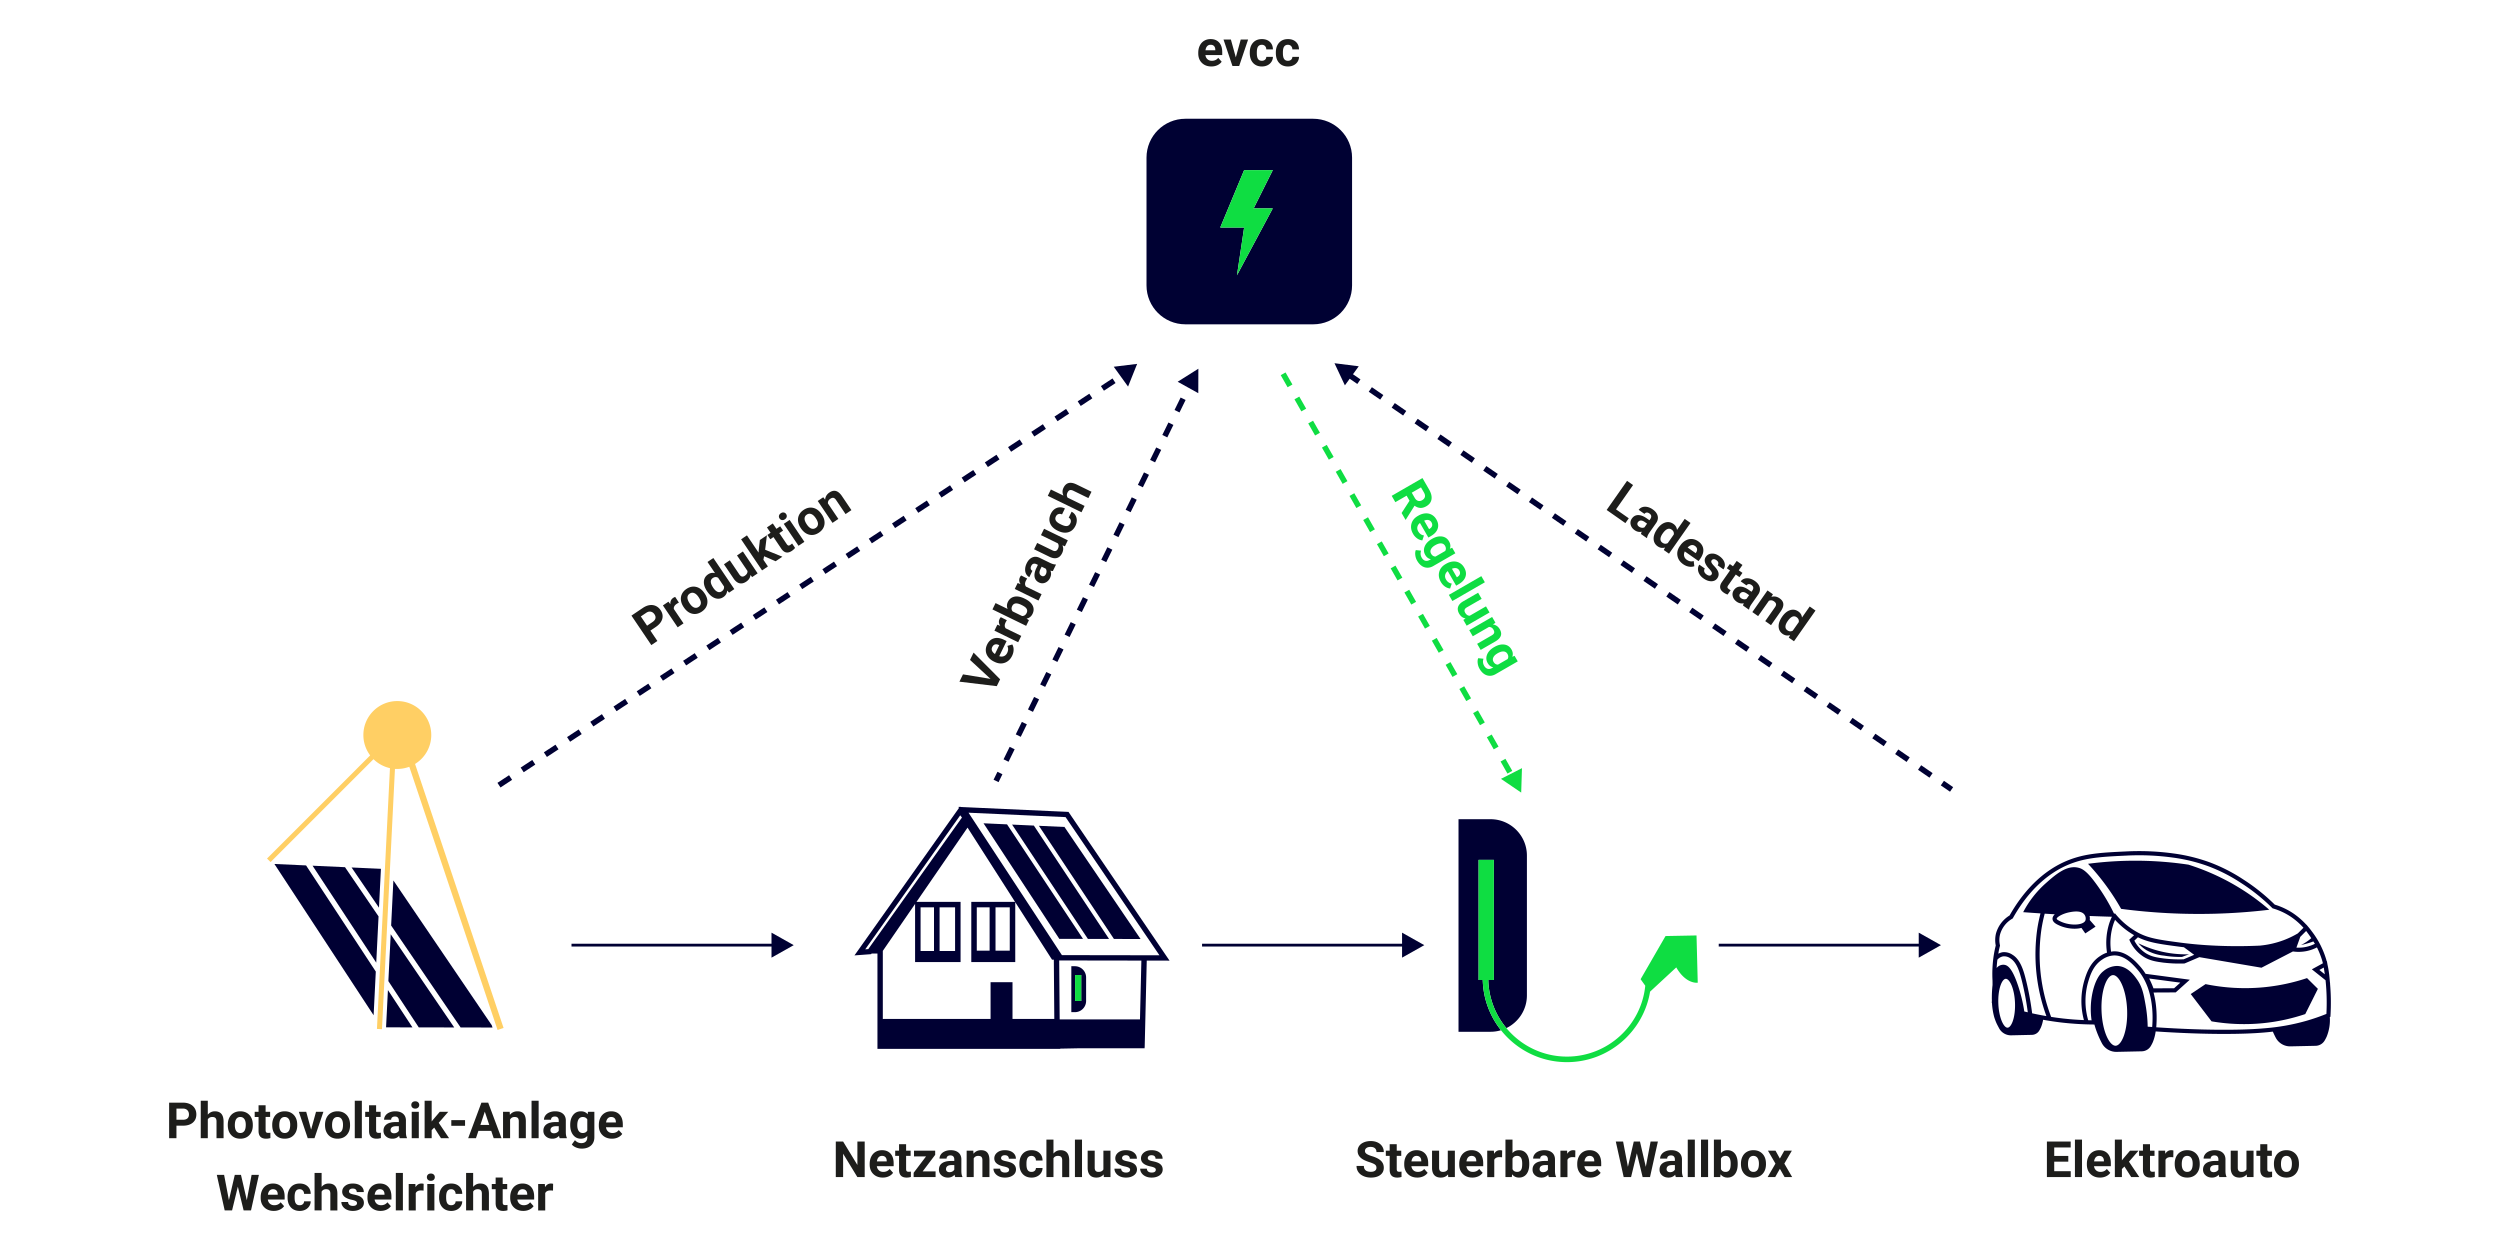 <svg version="1.1" id="Ebene_1" xmlns="http://www.w3.org/2000/svg" x="0" y="0" viewBox="0 0 900 450" xml:space="preserve" style="background-color:white"><style>.st0{fill:none}.st1{fill:#1d1d1b}.st2{fill:#0fdd42}.st3{fill:#003}.st5{fill:#000133}</style><path class="st0" d="M0 0h900v450H0z"/><path class="st0" d="M437.51 17.892c-.012-.565-.164-1.002-.457-1.311-.293-.31-.709-.464-1.248-.464-.504 0-.913.171-1.226.512-.313.342-.514.83-.602 1.466h3.533v-.203z"/><path class="st1" d="M68.413 397.485c-.729-.352-1.575-.527-2.536-.527h-4.992v12.797h2.637v-4.509h2.312c1.518 0 2.706-.361 3.564-1.085s1.288-1.713 1.288-2.967c0-.826-.196-1.562-.589-2.211-.393-.646-.955-1.146-1.684-1.498zm-.94 5.133c-.366.328-.898.492-1.595.492h-2.355v-4.017h2.417c.65.012 1.16.211 1.529.598s.554.894.554 1.521c-.001.609-.184 1.078-.55 1.406zM80.485 409.755v-6.091c-.029-2.396-1.075-3.595-3.138-3.595-1.02 0-1.866.404-2.54 1.213v-5.027h-2.54v13.5h2.54v-6.774c.334-.575.873-.863 1.617-.863.545 0 .935.131 1.169.392.234.262.352.666.352 1.212v6.034h2.54zM86.514 409.931c1.371 0 2.464-.44 3.278-1.322s1.222-2.053 1.222-3.512l-.018-.65c-.094-1.348-.546-2.414-1.358-3.199s-1.859-1.178-3.142-1.178c-.902 0-1.695.202-2.377.606s-1.206.976-1.569 1.714-.545 1.579-.545 2.522v.114c0 1.512.409 2.707 1.226 3.586s1.912 1.319 3.283 1.319zm-1.459-7.087c.34-.484.82-.727 1.441-.727.627 0 1.113.243 1.459.73s.519 1.174.519 2.06c0 1.039-.173 1.795-.519 2.267-.346.473-.826.709-1.441.709-.633 0-1.119-.239-1.459-.718-.34-.478-.51-1.169-.51-2.072 0-1.016.17-1.766.51-2.249zM97.342 409.702v-1.925a4.052 4.052 0 01-.747.062c-.381 0-.639-.076-.773-.229s-.202-.404-.202-.756v-4.746h1.626v-1.863H95.62v-2.338h-2.54v2.338h-1.389v1.863h1.389v5.124c.035 1.799.943 2.698 2.725 2.698a5.206 5.206 0 001.537-.228zM107.01 405.097l-.018-.65c-.094-1.348-.546-2.414-1.358-3.199s-1.859-1.178-3.142-1.178c-.902 0-1.695.202-2.377.606s-1.206.976-1.569 1.714-.545 1.579-.545 2.522v.114c0 1.512.409 2.707 1.226 3.586s1.912 1.318 3.283 1.318 2.464-.44 3.278-1.322 1.222-2.052 1.222-3.511zm-3.058 2.077c-.346.473-.826.709-1.441.709-.633 0-1.119-.239-1.459-.718-.34-.478-.51-1.169-.51-2.072 0-1.016.17-1.766.51-2.249.34-.484.82-.727 1.441-.727.627 0 1.113.243 1.459.73s.519 1.174.519 2.06c-.001 1.039-.174 1.795-.519 2.267zM113.769 400.245l-1.767 6.407-1.766-6.407h-2.655l3.208 9.51h2.426l3.208-9.51zM126.021 405.097l-.018-.65c-.094-1.348-.546-2.414-1.358-3.199s-1.859-1.178-3.142-1.178c-.902 0-1.695.202-2.377.606s-1.206.976-1.569 1.714-.545 1.579-.545 2.522v.114c0 1.512.409 2.707 1.226 3.586s1.912 1.318 3.283 1.318 2.464-.44 3.278-1.322 1.222-2.052 1.222-3.511zm-3.059 2.077c-.346.473-.826.709-1.441.709-.633 0-1.119-.239-1.459-.718-.34-.478-.51-1.169-.51-2.072 0-1.016.17-1.766.51-2.249.34-.484.82-.727 1.441-.727.627 0 1.113.243 1.459.73s.519 1.174.519 2.06c0 1.039-.173 1.795-.519 2.267zM127.717 396.255h2.549v13.5h-2.549zM132.859 407.232c.035 1.799.943 2.698 2.725 2.698.527 0 1.04-.076 1.538-.229v-1.925a4.052 4.052 0 01-.747.062c-.381 0-.639-.076-.773-.229s-.202-.404-.202-.756v-4.746h1.626v-1.863H135.4v-2.338h-2.54v2.338h-1.389v1.863h1.389v5.125zM146.139 403.436c0-1.066-.344-1.894-1.033-2.483-.688-.588-1.619-.883-2.791-.883-.773 0-1.471.134-2.092.4s-1.102.634-1.441 1.103-.51.979-.51 1.529h2.54c0-.357.122-.639.365-.844s.579-.308 1.006-.308c.486 0 .842.132 1.068.396s.338.615.338 1.055v.545h-1.169c-1.412.006-2.492.278-3.239.817s-1.121 1.312-1.121 2.32c0 .82.306 1.5.918 2.039s1.384.809 2.316.809c.984 0 1.784-.343 2.399-1.028.053.34.138.624.255.853h2.566v-.149c-.246-.463-.372-1.146-.378-2.048v-4.123zm-2.549 3.629a1.64 1.64 0 01-.703.672 2.175 2.175 0 01-1.037.251c-.387 0-.691-.103-.914-.308s-.334-.466-.334-.782l.009-.149c.082-.879.759-1.318 2.03-1.318h.949v1.634zM148.222 400.245h2.549v9.51h-2.549zM150.534 396.844c-.258-.246-.604-.369-1.037-.369-.439 0-.787.123-1.042.369s-.382.56-.382.94c0 .387.13.703.391.949s.605.369 1.033.369.772-.123 1.033-.369.391-.562.391-.949a1.25 1.25 0 00-.387-.94zM155.403 406.854l.914-.914 2.443 3.815h2.918l-3.735-5.546 3.436-3.964h-3.05l-2.434 2.857-.492.632v-7.479h-2.54v13.5h2.54zM162.469 403.251h4.948v2.048h-4.948zM180.539 409.755l-4.79-12.797h-2.443l-4.764 12.797h2.804l.879-2.637h4.623l.888 2.637h2.803zm-7.602-4.773l1.591-4.79 1.608 4.79h-3.199zM185.242 402.117c.545 0 .935.122 1.169.365.234.244.352.636.352 1.177v6.096h2.54v-6.144c-.012-1.178-.264-2.062-.756-2.654s-1.242-.888-2.25-.888c-1.143 0-2.054.425-2.733 1.274l-.079-1.099h-2.391v9.51h2.54v-6.722c.357-.609.893-.915 1.608-.915zM191.359 396.255h2.549v13.5h-2.549zM203.699 403.436c0-1.066-.344-1.894-1.033-2.483-.688-.588-1.619-.883-2.791-.883-.773 0-1.471.134-2.092.4s-1.102.634-1.441 1.103-.51.979-.51 1.529h2.54c0-.357.122-.639.365-.844s.579-.308 1.006-.308c.486 0 .842.132 1.068.396s.338.615.338 1.055v.545h-1.169c-1.412.006-2.492.278-3.239.817s-1.121 1.312-1.121 2.32c0 .82.306 1.5.918 2.039s1.384.809 2.316.809c.984 0 1.784-.343 2.399-1.028.053.34.138.624.255.853h2.566v-.149c-.246-.463-.372-1.146-.378-2.048v-4.123zm-2.549 3.629a1.64 1.64 0 01-.703.672 2.175 2.175 0 01-1.037.251c-.387 0-.691-.103-.914-.308s-.334-.466-.334-.782l.009-.149c.082-.879.759-1.318 2.03-1.318h.949v1.634zM211.565 401.142c-.58-.715-1.392-1.072-2.435-1.072-1.178 0-2.114.445-2.808 1.336s-1.042 2.065-1.042 3.524v.105c0 1.477.353 2.662 1.059 3.556s1.63 1.34 2.773 1.34c.955 0 1.726-.331 2.312-.993v.51c0 .662-.188 1.173-.562 1.534-.375.359-.899.54-1.573.54-.902 0-1.67-.354-2.303-1.063l-1.125 1.547c.34.439.841.798 1.503 1.076s1.342.418 2.039.418c.92 0 1.723-.161 2.408-.483s1.217-.791 1.595-1.406.567-1.339.567-2.171v-9.193h-2.303l-.105.895zm-.141 5.867c-.334.583-.888.874-1.661.874-.604 0-1.078-.246-1.424-.737s-.519-1.17-.519-2.035c0-.995.174-1.742.523-2.242.349-.501.828-.751 1.437-.751.756 0 1.304.291 1.644.874v4.017zM220.02 400.069c-.867 0-1.639.204-2.316.611s-1.2.987-1.569 1.74-.554 1.606-.554 2.562v.246c0 1.424.438 2.563 1.314 3.419s2.011 1.283 3.406 1.283c.791 0 1.512-.151 2.162-.453.65-.301 1.166-.722 1.547-1.261l-1.248-1.397c-.551.709-1.315 1.063-2.294 1.063-.633 0-1.156-.188-1.569-.562s-.661-.873-.743-1.494h6.056v-1.037c0-1.506-.374-2.669-1.121-3.489s-1.77-1.231-3.071-1.231zm1.696 4.026h-3.533c.088-.636.289-1.124.602-1.466.313-.341.722-.512 1.226-.512.539 0 .955.154 1.248.464.293.309.445.745.457 1.311v.203zM88.852 432.063l-2.101-9.105h-2.232l-2.109 9.088-1.732-9.088H78.05l2.839 12.797h2.654l2.083-8.561 2.083 8.561h2.655l2.839-12.797h-2.628zM98.283 426.069c-.867 0-1.639.204-2.316.611s-1.2.987-1.569 1.74-.554 1.606-.554 2.562v.246c0 1.424.438 2.563 1.314 3.419s2.011 1.283 3.406 1.283c.791 0 1.512-.151 2.162-.453.65-.301 1.166-.722 1.547-1.261l-1.248-1.397c-.551.709-1.315 1.063-2.294 1.063-.633 0-1.156-.188-1.569-.562s-.661-.873-.743-1.494h6.056v-1.037c0-1.506-.374-2.669-1.121-3.489s-1.771-1.231-3.071-1.231zm1.696 4.026h-3.533c.088-.636.289-1.124.602-1.466.313-.341.722-.512 1.226-.512.539 0 .955.154 1.248.464.293.309.445.745.457 1.311v.203zM106.514 428.764c.302-.431.749-.646 1.34-.646.48 0 .867.154 1.16.464s.445.711.457 1.206h2.382c-.012-1.125-.376-2.026-1.094-2.702-.718-.678-1.671-1.016-2.861-1.016-1.359 0-2.429.437-3.208 1.31s-1.169 2.042-1.169 3.507v.167c0 1.523.393 2.718 1.178 3.581.785.865 1.857 1.297 3.217 1.297.727 0 1.39-.148 1.991-.443a3.48 3.48 0 001.419-1.248 3.26 3.26 0 00.527-1.771h-2.382c-.012.428-.164.771-.457 1.028s-.674.387-1.143.387c-.609 0-1.063-.214-1.362-.643s-.448-1.133-.448-2.112v-.265c0-.969.151-1.67.453-2.101zM118.322 426.069c-1.02 0-1.866.404-2.54 1.213v-5.027h-2.54v13.5h2.54v-6.774c.334-.575.873-.863 1.617-.863.545 0 .935.131 1.169.392.234.262.352.666.352 1.212v6.034h2.54v-6.091c-.03-2.397-1.076-3.596-3.138-3.596zM128.983 430.464c-.434-.158-.967-.3-1.6-.426s-1.083-.275-1.349-.449c-.267-.172-.4-.399-.4-.681 0-.299.117-.545.352-.738s.565-.29.993-.29c.498 0 .864.119 1.099.355.234.238.352.538.352.901h2.54c0-.908-.362-1.646-1.085-2.215s-1.689-.853-2.896-.853c-1.131 0-2.046.283-2.747.848-.7.566-1.05 1.271-1.05 2.114 0 1.447 1.131 2.408 3.393 2.883.68.141 1.173.301 1.481.479s.461.423.461.733c0 .299-.125.54-.374.726-.249.184-.617.276-1.103.276-.521 0-.938-.12-1.248-.36s-.478-.586-.501-1.037h-2.408c0 .574.176 1.109.527 1.604.352.496.836.886 1.455 1.17.618.283 1.326.426 2.123.426 1.178 0 2.139-.268 2.883-.805.744-.535 1.116-1.237 1.116-2.104-.002-1.212-.672-2.065-2.014-2.557zM136.726 426.069c-.867 0-1.639.204-2.316.611s-1.2.987-1.569 1.74-.554 1.606-.554 2.562v.246c0 1.424.438 2.563 1.314 3.419s2.011 1.283 3.406 1.283c.791 0 1.512-.151 2.162-.453.65-.301 1.166-.722 1.547-1.261l-1.248-1.397c-.551.709-1.315 1.063-2.294 1.063-.633 0-1.156-.188-1.569-.562s-.661-.873-.743-1.494h6.056v-1.037c0-1.506-.374-2.669-1.121-3.489s-1.77-1.231-3.071-1.231zm1.696 4.026h-3.533c.088-.636.289-1.124.602-1.466.313-.341.722-.512 1.226-.512.539 0 .955.154 1.248.464.293.309.445.745.457 1.311v.203zM142.492 422.255h2.549v13.5h-2.549zM149.602 427.379l-.07-1.134h-2.399v9.51h2.54v-6.223c.299-.65.929-.976 1.89-.976.264 0 .568.023.914.07l.035-2.443a2.668 2.668 0 00-.791-.114c-.903 0-1.609.437-2.119 1.31zM155.104 422.475c-.439 0-.787.123-1.042.369s-.382.56-.382.94c0 .387.13.703.391.949s.605.369 1.033.369.772-.123 1.033-.369.391-.562.391-.949c0-.381-.129-.694-.387-.94s-.604-.369-1.037-.369zM153.829 426.245h2.549v9.51h-2.549zM161.067 428.764c.302-.431.749-.646 1.34-.646.48 0 .867.154 1.16.464s.445.711.457 1.206h2.382c-.012-1.125-.376-2.026-1.094-2.702-.718-.678-1.671-1.016-2.861-1.016-1.359 0-2.429.437-3.208 1.31s-1.169 2.042-1.169 3.507v.167c0 1.523.393 2.718 1.178 3.581.785.865 1.857 1.297 3.217 1.297.727 0 1.39-.148 1.991-.443a3.48 3.48 0 001.419-1.248 3.26 3.26 0 00.527-1.771h-2.382c-.012.428-.164.771-.457 1.028s-.674.387-1.143.387c-.609 0-1.063-.214-1.362-.643s-.448-1.133-.448-2.112v-.265c.001-.969.152-1.67.453-2.101zM172.875 426.069c-1.02 0-1.866.404-2.54 1.213v-5.027h-2.54v13.5h2.54v-6.774c.334-.575.873-.863 1.617-.863.545 0 .935.131 1.169.392.234.262.352.666.352 1.212v6.034h2.54v-6.091c-.029-2.397-1.075-3.596-3.138-3.596zM181.172 433.61c-.135-.152-.202-.404-.202-.756v-4.746h1.626v-1.863h-1.626v-2.338h-2.54v2.338h-1.389v1.863h1.389v5.124c.035 1.799.943 2.698 2.725 2.698.527 0 1.04-.076 1.538-.229v-1.925a4.052 4.052 0 01-.747.062c-.381.001-.639-.075-.774-.228zM188.107 426.069c-.867 0-1.639.204-2.316.611s-1.2.987-1.569 1.74-.554 1.606-.554 2.562v.246c0 1.424.438 2.563 1.314 3.419s2.011 1.283 3.406 1.283c.791 0 1.512-.151 2.162-.453.65-.301 1.166-.722 1.547-1.261l-1.248-1.397c-.551.709-1.315 1.063-2.294 1.063-.633 0-1.156-.188-1.569-.562s-.661-.873-.743-1.494h6.056v-1.037c0-1.506-.374-2.669-1.121-3.489s-1.77-1.231-3.071-1.231zm1.696 4.026h-3.533c.088-.636.289-1.124.602-1.466.313-.341.722-.512 1.226-.512.539 0 .955.154 1.248.464.293.309.445.745.457 1.311v.203zM196.21 427.379l-.07-1.134h-2.399v9.51h2.54v-6.223c.299-.65.929-.976 1.89-.976.264 0 .568.023.914.07l.035-2.443a2.668 2.668 0 00-.791-.114c-.903 0-1.609.437-2.119 1.31zM491.918 413.292c.357-.273.858-.409 1.503-.409.668 0 1.187.163 1.556.487.369.326.554.781.554 1.367h2.637c0-.768-.198-1.453-.594-2.057s-.95-1.07-1.665-1.402c-.715-.33-1.529-.496-2.443-.496-.908 0-1.728.152-2.457.457s-1.289.729-1.679 1.27a3.091 3.091 0 00-.584 1.851c0 1.33.727 2.388 2.18 3.173.533.287 1.257.579 2.171.875s1.547.577 1.898.844.527.648.527 1.146c0 .457-.176.812-.527 1.068-.352.254-.841.382-1.468.382-1.688 0-2.531-.706-2.531-2.118h-2.646c0 .826.212 1.553.637 2.18s1.042 1.121 1.851 1.48c.809.361 1.705.541 2.689.541 1.418 0 2.546-.314 3.384-.945.838-.629 1.257-1.498 1.257-2.605 0-.996-.343-1.828-1.028-2.496s-1.778-1.228-3.278-1.679c-.814-.246-1.432-.51-1.851-.791s-.628-.63-.628-1.046a1.282 1.282 0 01.535-1.077zM503.027 421.61c-.135-.152-.202-.404-.202-.756v-4.746h1.626v-1.863h-1.626v-2.338h-2.54v2.338h-1.389v1.863h1.389v5.124c.035 1.799.943 2.698 2.725 2.698.527 0 1.04-.076 1.538-.229v-1.925a4.052 4.052 0 01-.747.062c-.381.001-.639-.075-.774-.228zM509.962 414.069c-.867 0-1.64.204-2.316.611s-1.199.987-1.568 1.74-.554 1.606-.554 2.562v.246c0 1.424.438 2.563 1.313 3.419s2.012 1.283 3.406 1.283c.791 0 1.512-.151 2.162-.453.65-.301 1.166-.722 1.547-1.261l-1.248-1.397c-.551.709-1.315 1.063-2.294 1.063-.633 0-1.156-.188-1.569-.562s-.66-.873-.742-1.494h6.056v-1.037c0-1.506-.374-2.669-1.121-3.489s-1.771-1.231-3.072-1.231zm1.696 4.026h-3.533c.088-.636.288-1.124.602-1.466.313-.341.723-.512 1.227-.512.539 0 .955.154 1.248.464.293.309.445.745.457 1.311v.203zM521.203 420.985c-.322.599-.914.897-1.775.897-.902 0-1.354-.496-1.354-1.487v-6.15h-2.54v6.231c.012 1.131.285 1.989.821 2.575s1.314.879 2.334.879c1.107 0 1.975-.381 2.602-1.143l.07.967h2.391v-9.51h-2.549v6.741zM529.764 414.069c-.867 0-1.64.204-2.316.611s-1.199.987-1.568 1.74-.554 1.606-.554 2.562v.246c0 1.424.438 2.563 1.313 3.419s2.012 1.283 3.406 1.283c.791 0 1.512-.151 2.162-.453.65-.301 1.166-.722 1.547-1.261l-1.248-1.397c-.551.709-1.315 1.063-2.294 1.063-.633 0-1.156-.188-1.569-.562s-.66-.873-.742-1.494h6.056v-1.037c0-1.506-.374-2.669-1.121-3.489s-1.772-1.231-3.072-1.231zm1.696 4.026h-3.533c.088-.636.288-1.124.602-1.466.313-.341.723-.512 1.227-.512.539 0 .955.154 1.248.464.293.309.445.745.457 1.311v.203zM537.867 415.379l-.07-1.134h-2.399v9.51h2.54v-6.223c.299-.65.929-.976 1.89-.976.264 0 .568.023.914.07l.035-2.443a2.668 2.668 0 00-.791-.114c-.903 0-1.609.437-2.119 1.31zM546.814 414.069c-.955 0-1.726.343-2.312 1.028v-4.843h-2.54v13.5h2.285l.114-1.011c.615.791 1.438 1.187 2.47 1.187 1.166 0 2.074-.426 2.725-1.279.65-.852.976-2.04.976-3.563v-.141c0-1.547-.33-2.747-.989-3.599-.659-.853-1.569-1.279-2.729-1.279zm.993 6.597c-.258.812-.797 1.217-1.617 1.217-.814 0-1.377-.335-1.688-1.005v-3.765c.305-.664.861-.996 1.67-.996.604 0 1.058.222 1.362.666.305.443.457 1.147.457 2.111.001.794-.06 1.384-.184 1.772zM559.796 417.436c0-1.066-.345-1.894-1.033-2.483-.688-.588-1.618-.883-2.79-.883-.773 0-1.471.134-2.092.4s-1.102.634-1.441 1.103-.51.979-.51 1.529h2.54c0-.357.121-.639.364-.844s.579-.308 1.007-.308c.486 0 .842.132 1.067.396s.339.615.339 1.055v.545h-1.169c-1.412.006-2.492.278-3.239.817s-1.12 1.312-1.12 2.32c0 .82.306 1.5.918 2.039s1.385.809 2.316.809c.984 0 1.784-.343 2.399-1.028.053.34.138.624.255.853h2.566v-.149c-.246-.463-.372-1.146-.378-2.048v-4.123zm-2.549 3.629a1.64 1.64 0 01-.703.672 2.175 2.175 0 01-1.037.251c-.387 0-.691-.103-.914-.308s-.334-.466-.334-.782l.009-.149c.082-.879.759-1.318 2.03-1.318h.949v1.634zM564.217 415.379l-.07-1.134h-2.399v9.51h2.54v-6.223c.299-.65.929-.976 1.89-.976.264 0 .568.023.914.07l.035-2.443a2.668 2.668 0 00-.791-.114c-.904 0-1.61.437-2.119 1.31zM572.241 414.069c-.867 0-1.64.204-2.316.611s-1.199.987-1.568 1.74-.554 1.606-.554 2.562v.246c0 1.424.438 2.563 1.313 3.419s2.012 1.283 3.406 1.283c.791 0 1.512-.151 2.162-.453.65-.301 1.166-.722 1.547-1.261l-1.248-1.397c-.551.709-1.315 1.063-2.294 1.063-.633 0-1.156-.188-1.569-.562s-.66-.873-.742-1.494h6.056v-1.037c0-1.506-.374-2.669-1.121-3.489s-1.771-1.231-3.072-1.231zm1.696 4.026h-3.533c.088-.636.288-1.124.602-1.466.313-.341.723-.512 1.227-.512.539 0 .955.154 1.248.464.293.309.445.745.457 1.311v.203zM592.491 420.063l-2.1-9.105h-2.233l-2.109 9.088-1.732-9.088h-2.628l2.839 12.797h2.654l2.084-8.561 2.083 8.561h2.654l2.839-12.797h-2.628zM605.508 417.436c0-1.066-.345-1.894-1.033-2.483-.688-.588-1.618-.883-2.79-.883-.773 0-1.471.134-2.092.4s-1.102.634-1.441 1.103-.51.979-.51 1.529h2.54c0-.357.121-.639.364-.844s.579-.308 1.007-.308c.486 0 .842.132 1.067.396s.339.615.339 1.055v.545h-1.169c-1.412.006-2.492.278-3.239.817s-1.12 1.312-1.12 2.32c0 .82.306 1.5.918 2.039s1.385.809 2.316.809c.984 0 1.784-.343 2.399-1.028.053.34.138.624.255.853h2.566v-.149c-.246-.463-.372-1.146-.378-2.048v-4.123zm-2.549 3.629a1.64 1.64 0 01-.703.672 2.175 2.175 0 01-1.037.251c-.387 0-.691-.103-.914-.308s-.334-.466-.334-.782l.009-.149c.082-.879.759-1.318 2.03-1.318h.949v1.634zM607.591 410.255h2.549v13.5h-2.549zM612.363 410.255h2.549v13.5h-2.549zM621.855 414.069c-.955 0-1.726.343-2.312 1.028v-4.843h-2.54v13.5h2.285l.114-1.011c.615.791 1.438 1.187 2.47 1.187 1.166 0 2.074-.426 2.725-1.279.65-.852.976-2.04.976-3.563v-.141c0-1.547-.33-2.747-.989-3.599-.659-.853-1.568-1.279-2.729-1.279zm.994 6.597c-.258.812-.797 1.217-1.617 1.217-.814 0-1.377-.335-1.688-1.005v-3.765c.305-.664.861-.996 1.67-.996.604 0 1.058.222 1.362.666.305.443.457 1.147.457 2.111 0 .794-.061 1.384-.184 1.772zM634.375 415.247c-.812-.785-1.858-1.178-3.142-1.178-.902 0-1.695.202-2.378.606s-1.205.976-1.568 1.714-.545 1.579-.545 2.522v.114c0 1.512.408 2.707 1.226 3.586s1.912 1.318 3.283 1.318 2.464-.44 3.278-1.322 1.222-2.053 1.222-3.512l-.018-.65c-.093-1.346-.547-2.413-1.358-3.198zm-1.683 5.927c-.346.473-.826.709-1.441.709-.633 0-1.119-.239-1.459-.718-.34-.478-.51-1.169-.51-2.072 0-1.016.17-1.766.51-2.249.34-.484.82-.727 1.441-.727.627 0 1.113.243 1.459.73s.519 1.174.519 2.06c0 1.039-.173 1.795-.519 2.267zM645.067 414.245h-2.716l-1.599 2.839-1.565-2.839h-2.724l2.698 4.658-2.821 4.852h2.733l1.688-2.988 1.696 2.988h2.725l-2.822-4.852zM739.522 418.191h5.063v-2.047h-5.063v-3.05h5.924v-2.136h-8.56v12.797h8.578v-2.118h-5.942zM746.975 410.255h2.549v13.5h-2.549zM755.712 414.069c-.867 0-1.64.204-2.316.611s-1.199.987-1.568 1.74-.554 1.606-.554 2.562v.246c0 1.424.438 2.563 1.313 3.419s2.012 1.283 3.406 1.283c.791 0 1.512-.151 2.162-.453.65-.301 1.166-.722 1.547-1.261l-1.248-1.397c-.551.709-1.315 1.063-2.294 1.063-.633 0-1.156-.188-1.569-.562s-.66-.873-.742-1.494h6.056v-1.037c0-1.506-.374-2.669-1.121-3.489s-1.771-1.231-3.072-1.231zm1.696 4.026h-3.533c.088-.636.288-1.124.602-1.466.313-.341.723-.512 1.227-.512.539 0 .955.154 1.248.464.293.309.445.745.457 1.311v.203zM769.862 414.245h-3.05l-2.434 2.857-.492.632v-7.479h-2.54v13.5h2.54v-2.901l.914-.914 2.443 3.815h2.918l-3.735-5.546zM774.204 421.61c-.135-.152-.202-.404-.202-.756v-4.746h1.626v-1.863h-1.626v-2.338h-2.54v2.338h-1.389v1.863h1.389v5.124c.035 1.799.943 2.698 2.725 2.698.527 0 1.04-.076 1.538-.229v-1.925a4.052 4.052 0 01-.747.062c-.381.001-.639-.075-.774-.228zM779.513 415.379l-.07-1.134h-2.399v9.51h2.54v-6.223c.299-.65.929-.976 1.89-.976.264 0 .568.023.914.07l.035-2.443a2.668 2.668 0 00-.791-.114c-.904 0-1.61.437-2.119 1.31zM790.529 415.247c-.812-.785-1.858-1.178-3.142-1.178-.902 0-1.695.202-2.378.606s-1.205.976-1.568 1.714-.545 1.579-.545 2.522v.114c0 1.512.408 2.707 1.226 3.586s1.912 1.318 3.283 1.318 2.464-.44 3.278-1.322 1.222-2.053 1.222-3.512l-.018-.65c-.093-1.346-.546-2.413-1.358-3.198zm-1.682 5.927c-.346.473-.826.709-1.441.709-.633 0-1.119-.239-1.459-.718-.34-.478-.51-1.169-.51-2.072 0-1.016.17-1.766.51-2.249.34-.484.82-.727 1.441-.727.627 0 1.113.243 1.459.73s.519 1.174.519 2.06c-.001 1.039-.174 1.795-.519 2.267zM801.169 417.436c0-1.066-.345-1.894-1.033-2.483-.688-.588-1.618-.883-2.79-.883-.773 0-1.471.134-2.092.4s-1.102.634-1.441 1.103-.51.979-.51 1.529h2.54c0-.357.121-.639.364-.844s.579-.308 1.007-.308c.486 0 .842.132 1.067.396s.339.615.339 1.055v.545h-1.169c-1.412.006-2.492.278-3.239.817s-1.12 1.312-1.12 2.32c0 .82.306 1.5.918 2.039s1.385.809 2.316.809c.984 0 1.784-.343 2.399-1.028.053.34.138.624.255.853h2.566v-.149c-.246-.463-.372-1.146-.378-2.048v-4.123zm-2.549 3.629a1.64 1.64 0 01-.703.672 2.175 2.175 0 01-1.037.251c-.387 0-.691-.103-.914-.308s-.334-.466-.334-.782l.009-.149c.082-.879.759-1.318 2.03-1.318h.949v1.634zM808.727 420.985c-.322.599-.914.897-1.775.897-.902 0-1.354-.496-1.354-1.487v-6.15h-2.54v6.231c.012 1.131.285 1.989.821 2.575s1.314.879 2.334.879c1.107 0 1.975-.381 2.602-1.143l.07.967h2.391v-9.51h-2.549v6.741zM816.435 421.61c-.135-.152-.202-.404-.202-.756v-4.746h1.626v-1.863h-1.626v-2.338h-2.54v2.338h-1.389v1.863h1.389v5.124c.035 1.799.943 2.698 2.725 2.698.527 0 1.04-.076 1.538-.229v-1.925a4.052 4.052 0 01-.747.062c-.381.001-.639-.075-.774-.228zM826.248 415.247c-.812-.785-1.858-1.178-3.142-1.178-.902 0-1.695.202-2.378.606s-1.205.976-1.568 1.714-.545 1.579-.545 2.522v.114c0 1.512.408 2.707 1.226 3.586s1.912 1.318 3.283 1.318 2.464-.44 3.278-1.322 1.222-2.053 1.222-3.512l-.018-.65c-.093-1.346-.547-2.413-1.358-3.198zm-1.683 5.927c-.346.473-.826.709-1.441.709-.633 0-1.119-.239-1.459-.718-.34-.478-.51-1.169-.51-2.072 0-1.016.17-1.766.51-2.249.34-.484.82-.727 1.441-.727.627 0 1.113.243 1.459.73s.519 1.174.519 2.06c0 1.039-.173 1.795-.519 2.267zM308.663 419.396l-5.141-8.438h-2.637v12.797h2.637v-8.42l5.133 8.42h2.636v-12.797h-2.628zM317.523 414.069c-.867 0-1.639.204-2.316.611s-1.2.987-1.569 1.74-.554 1.606-.554 2.562v.246c0 1.424.438 2.563 1.314 3.419s2.011 1.283 3.406 1.283c.791 0 1.512-.151 2.162-.453.65-.301 1.166-.722 1.547-1.261l-1.248-1.397c-.551.709-1.315 1.063-2.294 1.063-.633 0-1.156-.188-1.569-.562s-.661-.873-.743-1.494h6.056v-1.037c0-1.506-.374-2.669-1.121-3.489s-1.77-1.231-3.071-1.231zm1.696 4.026h-3.533c.088-.636.289-1.124.602-1.466.313-.341.722-.512 1.226-.512.539 0 .955.154 1.248.464.293.309.445.745.457 1.311v.203zM326.4 421.61c-.135-.152-.202-.404-.202-.756v-4.746h1.626v-1.863h-1.626v-2.338h-2.54v2.338h-1.389v1.863h1.389v5.124c.035 1.799.943 2.698 2.725 2.698.527 0 1.04-.076 1.538-.229v-1.925a4.052 4.052 0 01-.747.062c-.382.001-.639-.075-.774-.228zM336.665 415.741v-1.496h-7.62v2.048h4.342l-4.474 5.915v1.547h7.893v-2.048h-4.649zM346.096 417.436c0-1.066-.344-1.894-1.033-2.483-.688-.588-1.619-.883-2.791-.883-.773 0-1.471.134-2.092.4s-1.102.634-1.441 1.103-.51.979-.51 1.529h2.54c0-.357.122-.639.365-.844s.579-.308 1.006-.308c.486 0 .842.132 1.068.396s.338.615.338 1.055v.545h-1.169c-1.412.006-2.492.278-3.239.817s-1.121 1.312-1.121 2.32c0 .82.306 1.5.918 2.039s1.384.809 2.316.809c.984 0 1.784-.343 2.399-1.028.053.34.138.624.255.853h2.566v-.149c-.246-.463-.372-1.146-.378-2.048v-4.123zm-2.549 3.629a1.64 1.64 0 01-.703.672 2.175 2.175 0 01-1.037.251c-.387 0-.691-.103-.914-.308s-.334-.466-.334-.782l.009-.149c.082-.879.759-1.318 2.03-1.318h.949v1.634zM353.198 414.069c-1.143 0-2.054.425-2.733 1.274l-.079-1.099h-2.391v9.51h2.54v-6.722c.357-.61.894-.916 1.608-.916.545 0 .935.122 1.169.365.234.244.352.636.352 1.177v6.096h2.54v-6.144c-.012-1.178-.264-2.062-.756-2.654s-1.243-.887-2.25-.887zM363.736 418.464c-.434-.158-.967-.3-1.6-.426s-1.083-.275-1.349-.449c-.267-.172-.4-.399-.4-.681 0-.299.117-.545.352-.738s.565-.29.993-.29c.498 0 .864.119 1.099.355.234.238.352.538.352.901h2.54c0-.908-.362-1.646-1.085-2.215s-1.689-.853-2.896-.853c-1.131 0-2.046.283-2.747.848-.7.566-1.05 1.271-1.05 2.114 0 1.447 1.131 2.408 3.393 2.883.68.141 1.173.301 1.481.479s.461.423.461.733c0 .299-.125.54-.374.726-.249.184-.617.276-1.103.276-.521 0-.938-.12-1.248-.36s-.478-.586-.501-1.037h-2.408c0 .574.176 1.109.527 1.604.352.496.836.886 1.455 1.17.618.283 1.326.426 2.123.426 1.178 0 2.139-.268 2.883-.805.744-.535 1.116-1.237 1.116-2.104-.002-1.212-.672-2.065-2.014-2.557zM369.98 416.764c.302-.431.749-.646 1.34-.646.48 0 .867.154 1.16.464s.445.711.457 1.206h2.382c-.012-1.125-.376-2.026-1.094-2.702-.718-.678-1.671-1.016-2.861-1.016-1.359 0-2.429.437-3.208 1.31s-1.169 2.042-1.169 3.507v.167c0 1.523.393 2.718 1.178 3.581.785.865 1.857 1.297 3.217 1.297.727 0 1.39-.148 1.991-.443a3.48 3.48 0 001.419-1.248 3.26 3.26 0 00.527-1.771h-2.382c-.012.428-.164.771-.457 1.028s-.674.387-1.143.387c-.609 0-1.063-.214-1.362-.643s-.448-1.133-.448-2.112v-.265c.001-.969.152-1.67.453-2.101zM381.788 414.069c-1.02 0-1.866.404-2.54 1.213v-5.027h-2.54v13.5h2.54v-6.774c.334-.575.873-.863 1.617-.863.545 0 .935.131 1.169.392.234.262.352.666.352 1.212v6.034h2.54v-6.091c-.029-2.397-1.075-3.596-3.138-3.596zM386.974 410.255h2.549v13.5h-2.549zM397.222 420.985c-.322.599-.914.897-1.775.897-.902 0-1.354-.496-1.354-1.487v-6.15h-2.54v6.231c.012 1.131.286 1.989.822 2.575s1.314.879 2.333.879c1.107 0 1.975-.381 2.602-1.143l.07.967h2.391v-9.51h-2.549v6.741zM407.294 418.464c-.434-.158-.967-.3-1.6-.426s-1.083-.275-1.349-.449c-.267-.172-.4-.399-.4-.681 0-.299.117-.545.352-.738s.565-.29.993-.29c.498 0 .864.119 1.099.355.234.238.352.538.352.901h2.54c0-.908-.362-1.646-1.085-2.215s-1.689-.853-2.896-.853c-1.131 0-2.046.283-2.747.848-.7.566-1.05 1.271-1.05 2.114 0 1.447 1.131 2.408 3.393 2.883.68.141 1.173.301 1.481.479s.461.423.461.733c0 .299-.125.54-.374.726-.249.184-.617.276-1.103.276-.521 0-.938-.12-1.248-.36s-.478-.586-.501-1.037h-2.408c0 .574.176 1.109.527 1.604.352.496.836.886 1.455 1.17.618.283 1.326.426 2.123.426 1.178 0 2.139-.268 2.883-.805.744-.535 1.116-1.237 1.116-2.104-.001-1.212-.672-2.065-2.014-2.557zM416.549 418.464c-.434-.158-.967-.3-1.6-.426s-1.083-.275-1.349-.449c-.267-.172-.4-.399-.4-.681 0-.299.117-.545.352-.738s.565-.29.993-.29c.498 0 .864.119 1.099.355.234.238.352.538.352.901h2.54c0-.908-.362-1.646-1.085-2.215s-1.689-.853-2.896-.853c-1.131 0-2.046.283-2.747.848-.7.566-1.05 1.271-1.05 2.114 0 1.447 1.131 2.408 3.393 2.883.68.141 1.173.301 1.481.479s.461.423.461.733c0 .299-.125.54-.374.726-.249.184-.617.276-1.103.276-.521 0-.938-.12-1.248-.36s-.478-.586-.501-1.037h-2.408c0 .574.176 1.109.527 1.604.352.496.836.886 1.455 1.17.618.283 1.326.426 2.123.426 1.178 0 2.139-.268 2.883-.805.744-.535 1.116-1.237 1.116-2.104-.001-1.212-.672-2.065-2.014-2.557zM436.095 23.931c.791 0 1.512-.151 2.162-.453.65-.301 1.166-.722 1.547-1.261l-1.248-1.397c-.551.709-1.315 1.063-2.294 1.063-.633 0-1.156-.188-1.569-.562s-.661-.873-.743-1.494h6.056V18.79c0-1.506-.374-2.669-1.121-3.489s-1.771-1.23-3.072-1.23c-.867 0-1.639.204-2.316.611s-1.2.987-1.569 1.74-.554 1.606-.554 2.562v.246c0 1.424.438 2.563 1.314 3.419s2.013 1.282 3.407 1.282zm-1.516-7.302c.313-.341.722-.512 1.226-.512.539 0 .955.154 1.248.464.293.309.445.745.457 1.311v.203h-3.533c.088-.636.289-1.124.602-1.466zM446.106 23.755l3.208-9.51h-2.654l-1.767 6.407-1.767-6.407h-2.654l3.208 9.51zM454.315 23.931c.727 0 1.39-.148 1.99-.443a3.49 3.49 0 001.42-1.248 3.26 3.26 0 00.527-1.771h-2.382c-.012.428-.164.771-.457 1.028s-.674.387-1.143.387c-.609 0-1.063-.214-1.362-.643s-.448-1.133-.448-2.112v-.265c0-.968.15-1.668.452-2.1.302-.431.749-.646 1.341-.646.48 0 .867.154 1.16.464s.445.711.457 1.206h2.382c-.012-1.125-.377-2.026-1.095-2.702-.718-.678-1.671-1.016-2.86-1.016-1.359 0-2.429.437-3.208 1.31-.78.873-1.169 2.042-1.169 3.507v.167c0 1.523.393 2.718 1.178 3.581.786.864 1.858 1.296 3.217 1.296zM463.702 23.931c.727 0 1.39-.148 1.99-.443a3.49 3.49 0 001.42-1.248 3.26 3.26 0 00.527-1.771h-2.382c-.012.428-.164.771-.457 1.028s-.674.387-1.143.387c-.609 0-1.063-.214-1.362-.643s-.448-1.133-.448-2.112v-.265c0-.968.15-1.668.452-2.1.302-.431.749-.646 1.341-.646.48 0 .867.154 1.16.464s.445.711.457 1.206h2.382c-.012-1.125-.377-2.026-1.095-2.702-.718-.678-1.671-1.016-2.86-1.016-1.359 0-2.429.437-3.208 1.31s-1.169 2.042-1.169 3.507v.167c0 1.523.393 2.718 1.178 3.581.785.864 1.858 1.296 3.217 1.296zM586.356 186.583l-4.586-3.213 6.13-8.746-2.159-1.513-7.346 10.48 6.746 4.727zM587.048 188.882c.192.793.67 1.457 1.433 1.992.807.565 1.658.744 2.556.536-.152.308-.246.59-.28.844l2.102 1.473.086-.122c.063-.521.353-1.152.866-1.895l2.365-3.376c.612-.874.806-1.749.579-2.626-.226-.877-.818-1.652-1.777-2.325-.635-.444-1.282-.735-1.943-.874-.662-.138-1.267-.113-1.813.076a2.55 2.55 0 00-1.295.96l2.08 1.458c.205-.292.466-.453.783-.481.316-.028.649.08 1 .326.398.279.614.591.647.937.033.345-.076.698-.328 1.059l-.312.446-.957-.671c-1.161-.807-2.201-1.203-3.122-1.19-.922.013-1.671.432-2.25 1.257a2.591 2.591 0 00-.42 2.196zm2.604-.89l.093-.118c.571-.672 1.378-.644 2.42.086l.777.545-.938 1.339a1.64 1.64 0 01-.961.147 2.186 2.186 0 01-.994-.39c-.317-.223-.507-.481-.572-.777a1.017 1.017 0 01.175-.832zM595.311 194.046c.048 1.11.53 1.987 1.447 2.63.816.572 1.709.715 2.682.431l-.479.898 1.879 1.317 7.749-11.057-2.087-1.463-2.785 3.974c-.097-.913-.525-1.635-1.283-2.166-.946-.663-1.942-.825-2.992-.487-1.05.338-2 1.114-2.851 2.328-.902 1.286-1.328 2.484-1.28 3.595zm3.256-1.989c1.146-1.634 2.22-2.101 3.223-1.396.639.447.896 1.034.774 1.76l-2.164 3.087c-.646.36-1.291.314-1.934-.136-.485-.34-.718-.794-.698-1.363.019-.569.286-1.22.799-1.952zM604.911 196.346l-.141.202c-.817 1.166-1.112 2.351-.887 3.555.227 1.204.911 2.205 2.054 3.006.647.454 1.323.744 2.03.87.705.126 1.369.078 1.99-.146l-.221-1.861c-.856.265-1.688.116-2.488-.445-.519-.363-.839-.817-.962-1.361-.124-.544-.041-1.095.249-1.65l4.96 3.476.596-.849c.864-1.233 1.226-2.4 1.084-3.501-.141-1.101-.743-2.023-1.809-2.771-.711-.498-1.46-.774-2.247-.829-.789-.055-1.551.12-2.284.525-.735.404-1.375.997-1.924 1.779zm3.975-.088c.453-.1.885-.005 1.299.285.441.309.693.674.756 1.096.062.421-.063.866-.379 1.336l-.116.166-2.894-2.028c.435-.471.881-.755 1.334-.855zM618.231 208.171c.695-.993.636-2.076-.181-3.25-.264-.378-.62-.801-1.065-1.268-.445-.466-.729-.847-.848-1.142-.119-.294-.099-.557.062-.788a.918.918 0 01.712-.403c.304-.024.63.087.981.333.407.286.64.593.695.922.056.329-.021.643-.229.94l2.08 1.457c.521-.744.648-1.556.382-2.437s-.894-1.667-1.882-2.36c-.927-.649-1.838-.943-2.735-.882-.899.062-1.591.437-2.075 1.128-.831 1.186-.456 2.622 1.124 4.309.477.505.789.919.938 1.242.149.323.135.612-.043.866a.862.862 0 01-.724.379c-.31.008-.662-.127-1.061-.406-.428-.3-.7-.637-.816-1.012s-.055-.754.185-1.137l-1.972-1.382a2.71 2.71 0 00-.489 1.616c.004.607.178 1.206.521 1.792.344.588.841 1.11 1.495 1.568.964.676 1.904 1.007 2.821.996.919-.009 1.626-.37 2.124-1.081zM619.859 209.57c-1.005 1.493-.776 2.751.683 3.774a5.24 5.24 0 001.391.696l1.104-1.577a4.073 4.073 0 01-.646-.378c-.312-.219-.48-.429-.503-.631-.023-.203.066-.448.269-.736l2.724-3.887 1.332.934 1.07-1.526-1.332-.934 1.342-1.915-2.08-1.458-1.342 1.915-1.138-.797-1.07 1.526 1.138.797-2.942 4.197zM626.665 209.295l2.08 1.458c.205-.293.466-.453.783-.482.316-.028.649.08 1 .326.398.279.614.591.647.937.033.346-.076.699-.328 1.059l-.312.446-.957-.671c-1.161-.806-2.201-1.202-3.122-1.189-.922.013-1.671.431-2.25 1.257a2.604 2.604 0 00-.418 2.197c.192.793.67 1.457 1.433 1.991.807.565 1.658.744 2.556.536-.152.309-.246.59-.28.844l2.102 1.473.086-.123c.063-.52.353-1.151.866-1.894l2.365-3.376c.612-.874.806-1.75.579-2.627-.226-.877-.818-1.652-1.777-2.324-.635-.445-1.282-.736-1.943-.874-.662-.138-1.267-.113-1.813.076-.55.189-.982.509-1.297.96zm2.079 6.299a1.64 1.64 0 01-.961.147 2.186 2.186 0 01-.994-.39c-.317-.222-.507-.481-.572-.777a1.02 1.02 0 01.176-.833l.093-.118c.571-.672 1.378-.644 2.42.086l.777.545-.939 1.34zM632.923 221.807l3.858-5.505c.643-.295 1.257-.237 1.843.173.446.313.695.637.747.971.053.334-.076.723-.387 1.165l-3.499 4.993 2.08 1.458 3.526-5.031c.666-.972.968-1.841.904-2.608-.062-.767-.507-1.44-1.332-2.018-.936-.656-1.927-.832-2.971-.526l.565-.945-1.957-1.372-5.459 7.789 2.082 1.456zM640.307 225.582c.049 1.111.53 1.987 1.448 2.63.815.572 1.709.715 2.682.431l-.479.898 1.878 1.316 7.749-11.056-2.087-1.463-2.785 3.973c-.097-.913-.524-1.634-1.283-2.166-.945-.663-1.942-.825-2.991-.487-1.05.338-2 1.114-2.851 2.328-.902 1.287-1.327 2.485-1.281 3.596zm3.257-1.99c1.146-1.634 2.219-2.1 3.223-1.396.638.447.896 1.034.773 1.76l-2.164 3.088c-.646.36-1.291.314-1.934-.136-.485-.34-.718-.794-.698-1.363.02-.569.287-1.22.8-1.953z"/><path class="st2" d="M512.089 172.102l-11.082 6.398 1.318 2.283 4.057-2.342 1.051 1.819-2.857 4.42 1.416 2.451.105-.062 3.145-5.013c.684.492 1.372.757 2.066.792.693.035 1.418-.165 2.174-.602 1.066-.615 1.686-1.446 1.859-2.494.174-1.047-.118-2.225-.874-3.534l-2.378-4.116zm.868 6.811c-.128.47-.453.855-.976 1.157-.513.296-1.006.371-1.479.225-.475-.146-.877-.506-1.207-1.08l-1.064-1.842 3.326-1.92 1.06 1.834c.355.614.468 1.156.34 1.626zM513.124 184.82c-.836.057-1.668.322-2.495.801l-.213.123c-1.233.711-2.001 1.66-2.304 2.848-.304 1.186-.105 2.383.592 3.59a5.061 5.061 0 001.473 1.646 3.81 3.81 0 001.865.709l.586-1.779c-.889-.123-1.578-.607-2.067-1.455-.316-.548-.416-1.094-.297-1.64.118-.546.425-1.009.923-1.39l3.027 5.244.898-.52c1.304-.752 2.124-1.657 2.461-2.715.337-1.057.18-2.148-.471-3.275-.434-.75-.996-1.317-1.687-1.699-.691-.382-1.454-.545-2.291-.488zm1.144 2.399c.452.101.805.369 1.057.806.27.467.344.904.223 1.313-.121.407-.423.758-.906 1.051l-.177.102-1.767-3.061c.595-.242 1.118-.313 1.57-.211zM521.66 194.901c-.589-1.021-1.442-1.608-2.561-1.765-1.119-.155-2.31.131-3.573.861l-.092.053c-1.278.738-2.129 1.637-2.55 2.695-.421 1.058-.345 2.081.227 3.07.478.828 1.149 1.329 2.016 1.506l-.441.254c-.573.332-1.109.425-1.61.281-.498-.146-.917-.51-1.254-1.094-.451-.781-.527-1.623-.23-2.525l-1.902-.201c-.211.515-.27 1.127-.18 1.84s.309 1.371.657 1.975c.46.797 1.001 1.412 1.622 1.844a3.646 3.646 0 002.016.68c.723.02 1.443-.18 2.164-.596l7.961-4.596-1.15-1.994-.83.356c.328-.859.232-1.74-.29-2.644zm-1.384 3.448l-3.479 2.009c-.672.002-1.201-.332-1.588-1.002-.302-.521-.326-1.057-.073-1.602s.754-1.033 1.503-1.467c.861-.497 1.596-.72 2.203-.668.608.052 1.064.342 1.369.869.379.655.401 1.276.065 1.861zM523.126 202.144c-.836.057-1.668.323-2.495.802l-.213.123c-1.233.711-2.001 1.66-2.304 2.847-.304 1.187-.105 2.384.592 3.591.395.686.887 1.234 1.473 1.646s1.208.648 1.865.709l.586-1.779c-.889-.123-1.578-.607-2.067-1.455-.316-.548-.416-1.095-.297-1.641.118-.545.425-1.008.923-1.39l3.027 5.245.898-.52c1.304-.752 2.124-1.658 2.461-2.715s.18-2.148-.471-3.275c-.434-.751-.996-1.317-1.687-1.7-.691-.382-1.454-.545-2.291-.488zm1.144 2.399c.452.101.805.369 1.057.805.27.467.344.904.223 1.313-.121.408-.423.759-.906 1.052l-.177.102-1.767-3.061c.595-.242 1.118-.313 1.57-.211z"/><path transform="rotate(-30 528.063 211.919)" class="st2" d="M521.333 210.622h13.5v2.548h-13.5z"/><path class="st2" d="M527.604 222.636l-.801.544 1.195 2.07 8.234-4.754-1.273-2.208-5.838 3.37c-.68.021-1.234-.343-1.664-1.089-.451-.781-.248-1.42.611-1.915l5.326-3.076-1.271-2.199-5.396 3.115c-.974.576-1.58 1.242-1.819 2-.239.757-.104 1.577.406 2.46.554.959 1.318 1.52 2.29 1.682zM538.36 224.18l-1.195-2.07-8.234 4.755 1.27 2.2 5.82-3.361c.708.004 1.24.315 1.598.935.273.472.361.87.269 1.195-.095.325-.374.622-.843.893l-5.279 3.048 1.27 2.199 5.32-3.071c1.015-.599 1.654-1.259 1.922-1.981.266-.723.146-1.52-.357-2.393-.57-.99-1.395-1.566-2.47-1.73l.909-.619zM537.899 232.961c-1.278.738-2.129 1.637-2.55 2.695-.421 1.058-.345 2.081.227 3.07.478.828 1.149 1.329 2.016 1.506l-.441.255c-.573.331-1.109.424-1.61.28-.498-.146-.917-.51-1.254-1.093-.451-.782-.527-1.624-.23-2.526l-1.902-.201c-.211.515-.27 1.127-.18 1.84s.309 1.371.657 1.975c.46.797 1.001 1.412 1.622 1.845a3.645 3.645 0 002.016.679c.723.02 1.443-.18 2.164-.596l7.961-4.596-1.15-1.994-.83.356c.33-.86.233-1.741-.288-2.645-.589-1.021-1.442-1.608-2.561-1.764-1.119-.156-2.31.13-3.573.86l-.094.054zm1.205 2.236c.861-.497 1.596-.719 2.203-.668.608.052 1.064.342 1.369.869.378.654.4 1.275.064 1.861l-3.479 2.008c-.672.002-1.201-.332-1.588-1.002-.302-.521-.326-1.057-.073-1.602s.755-1.032 1.504-1.466z"/><path class="st1" d="M236.662 230.759l-2.521-3.738 1.916-1.292c1.259-.849 2.042-1.812 2.349-2.893s.109-2.14-.592-3.179c-.462-.685-1.037-1.186-1.725-1.504-.688-.316-1.432-.417-2.232-.301-.802.117-1.601.443-2.397.98l-4.139 2.792 7.155 10.609 2.186-1.474zm-5.962-8.839l2.004-1.352c.546-.354 1.08-.474 1.602-.359.523.114.959.431 1.31.951.341.505.451.996.331 1.473-.119.477-.469.91-1.047 1.3l-1.953 1.317-2.247-3.33zM246.069 224.414l-3.48-5.159c-.115-.706.225-1.328 1.021-1.865.219-.147.484-.298.797-.453l-1.337-2.045c-.247.074-.487.19-.72.348-.748.505-1.09 1.261-1.023 2.27l-.693-.9-1.988 1.341 5.317 7.884 2.106-1.421zM246.108 218.546l.063.095c.845 1.253 1.853 2.016 3.021 2.288 1.169.271 2.321.023 3.458-.743s1.797-1.743 1.979-2.929c.183-1.187-.135-2.385-.95-3.595l-.378-.529c-.832-1.065-1.803-1.696-2.915-1.893s-2.2.063-3.264.781c-.748.505-1.292 1.115-1.632 1.832a3.993 3.993 0 00-.342 2.298c.113.814.433 1.613.96 2.395zm2.16-4.829c.52-.351 1.059-.421 1.617-.21.56.211 1.087.684 1.582 1.418.581.861.86 1.584.838 2.168-.023.585-.289 1.05-.799 1.394-.524.354-1.062.428-1.611.221-.549-.206-1.076-.684-1.581-1.433-.567-.842-.847-1.559-.835-2.15.012-.591.274-1.06.789-1.408zM257.454 215.351c1.055.353 2.045.216 2.973-.41.826-.557 1.279-1.34 1.362-2.35l.667.77 1.902-1.283-7.549-11.192-2.113 1.425 2.713 4.022c-.887-.236-1.715-.095-2.482.423-.957.646-1.465 1.519-1.525 2.619-.06 1.1.324 2.265 1.154 3.494.877 1.302 1.843 2.13 2.898 2.482zm-.843-7.261c.646-.436 1.286-.466 1.921-.092l2.107 3.125c.105.732-.168 1.317-.818 1.757-.491.331-.998.385-1.522.164-.524-.223-1.036-.704-1.536-1.445-1.117-1.655-1.167-2.824-.152-3.509zM266.227 209.969c.771.186 1.58-.006 2.426-.577.918-.619 1.424-1.42 1.518-2.402l.6.763 1.981-1.337-5.317-7.884-2.113 1.425 3.769 5.588c.067.677-.256 1.255-.97 1.737-.748.504-1.399.346-1.953-.476l-3.439-5.099-2.106 1.42 3.485 5.166c.64.931 1.347 1.49 2.119 1.676zM276.446 203.924l-1.622-2.404.247-1.27 4.158 1.797 2.419-1.632-6.198-2.509.633-5.208-2.528 1.705-.421 3.73-.055.8-4.182-6.201-2.105 1.42 7.549 11.192zM284.57 196.133c-.315.213-.571.294-.769.243s-.395-.222-.591-.514l-2.653-3.935 1.348-.909-1.043-1.545-1.348.909-1.307-1.938-2.105 1.42 1.307 1.938-1.151.776 1.042 1.545 1.151-.776 2.865 4.248c1.035 1.472 2.291 1.709 3.768.713a5.238 5.238 0 001.147-1.05l-1.076-1.596a3.828 3.828 0 01-.585.471z"/><path transform="rotate(-33.998 285.837 191.825)" class="st1" d="M284.587 187.083h2.549v9.51h-2.549z"/><path class="st1" d="M281.501 187.22c.354.058.707-.032 1.062-.271.354-.239.57-.534.649-.884.079-.349.01-.685-.206-1.005a1.244 1.244 0 00-.848-.563c-.351-.06-.706.031-1.066.274-.363.246-.582.542-.656.889s-.004.678.209.994c.217.319.501.508.856.566zM295.847 185.219l-.379-.529c-.831-1.065-1.803-1.696-2.914-1.893s-2.2.063-3.264.781c-.748.505-1.293 1.115-1.633 1.832a3.993 3.993 0 00-.342 2.298c.112.815.432 1.614.959 2.396l.064.095c.845 1.253 1.852 2.016 3.021 2.288 1.169.271 2.322.024 3.459-.743s1.796-1.743 1.979-2.929c.182-1.188-.135-2.386-.95-3.596zm-2.173 4.826c-.524.354-1.062.428-1.611.221-.549-.206-1.076-.684-1.581-1.433-.568-.842-.847-1.559-.836-2.15.012-.591.274-1.061.789-1.408.52-.351 1.06-.42 1.619-.21.559.21 1.086.683 1.58 1.417.582.861.861 1.584.838 2.169-.022.586-.288 1.051-.798 1.394zM301.809 186.816l-3.758-5.573c-.045-.706.229-1.259.82-1.659.452-.305.844-.422 1.174-.351.331.071.647.33.949.779l3.409 5.054 2.106-1.42-3.436-5.093c-.668-.97-1.373-1.562-2.111-1.778-.739-.215-1.526-.041-2.361.522-.947.639-1.466 1.5-1.555 2.585l-.68-.867-1.981 1.337 5.317 7.884 2.107-1.42zM360.045 244.545l-9.553-9.61-1.285 2.638 7.381 6.823-9.914-1.624-1.282 2.631 13.448 1.616zM361.447 230.328c-1.354-.659-2.562-.833-3.627-.521s-1.882 1.053-2.452 2.223c-.38.779-.534 1.563-.465 2.35.069.787.362 1.511.878 2.172.515.662 1.201 1.202 2.06 1.621l.222.107c1.279.623 2.496.729 3.648.315 1.153-.412 2.035-1.246 2.646-2.499.346-.712.525-1.426.539-2.143a3.81 3.81 0 00-.456-1.943l-1.803.51c.396.806.38 1.648-.049 2.527-.277.569-.675.957-1.192 1.165-.519.206-1.075.211-1.669.013l2.652-5.444-.932-.453zm-3.264 5.116c-.533-.357-.885-.752-1.054-1.184-.17-.431-.145-.873.076-1.326.236-.484.558-.791.964-.918.405-.128.865-.074 1.378.164l.184.089-1.548 3.175zM367.655 228.924l-5.594-2.726c-.454-.554-.471-1.262-.05-2.126.116-.237.271-.5.464-.791l-2.181-1.102a2.635 2.635 0 00-.449.661c-.396.811-.312 1.637.249 2.478l-1.05-.434-1.051 2.157 8.549 4.166 1.113-2.283zM358.394 217.108l-1.112 2.284 12.137 5.913 1.001-2.054-.859-.546c.981-.206 1.697-.773 2.149-1.7.511-1.049.525-2.052.043-3.01-.48-.958-1.407-1.771-2.776-2.438l-.126-.062c-1.391-.678-2.614-.908-3.669-.688-1.056.219-1.837.85-2.345 1.893-.419.858-.448 1.702-.089 2.528l-4.354-2.12zm6.002 1.067c.265-.542.662-.854 1.195-.933.532-.08 1.232.092 2.099.514.713.348 1.217.661 1.512.942.616.587.744 1.25.385 1.987-.356.732-.903 1.091-1.642 1.077l-3.385-1.649c-.463-.565-.518-1.211-.164-1.938zM369.376 211.186c-.454-.554-.471-1.262-.05-2.126.115-.237.27-.5.464-.791l-2.181-1.102a2.635 2.635 0 00-.449.661c-.396.812-.312 1.638.249 2.478l-1.05-.433-1.051 2.156 8.549 4.166 1.112-2.283-5.593-2.726zM370.562 207.766l1.113-2.283c-.321-.157-.521-.389-.599-.698s-.023-.655.164-1.04c.213-.437.487-.7.823-.787.336-.087.701-.034 1.097.158l.489.238-.512 1.051c-.613 1.272-.842 2.362-.684 3.27.157.908.688 1.583 1.595 2.024.737.359 1.483.382 2.235.067.753-.314 1.334-.891 1.742-1.728.431-.886.473-1.754.126-2.608.328.102.621.149.878.145l1.124-2.308-.134-.065c-.524.019-1.193-.167-2.007-.557l-3.706-1.806c-.959-.467-1.854-.52-2.685-.159-.83.361-1.503 1.068-2.016 2.122-.339.695-.524 1.381-.557 2.056-.032.675.087 1.268.36 1.779.276.511.66.887 1.154 1.129zm4.008-2.907l.416-.854 1.47.716c.186.26.285.569.296.926.012.358-.064.705-.229 1.042-.17.348-.396.577-.678.687-.281.11-.564.097-.85-.042l-.13-.073c-.753-.458-.851-1.259-.295-2.402zM384.417 194.521l-8.55-4.165-1.116 2.291 6.06 2.952c.396.552.406 1.215.029 1.989-.396.812-1.039 1-1.93.565l-5.529-2.693-1.113 2.283 5.603 2.729c1.021.485 1.914.615 2.675.389.762-.225 1.366-.796 1.812-1.713.485-.995.522-1.942.112-2.839l.899.36 1.048-2.148zM387.139 185.475a3.248 3.248 0 00-1.361-1.25l-1.043 2.141c.379.198.621.485.724.861.104.376.053.775-.153 1.196-.267.548-.657.863-1.174.944-.516.081-1.215-.093-2.096-.522l-.237-.116c-.87-.424-1.434-.866-1.689-1.326-.255-.46-.253-.957.006-1.488.211-.433.519-.712.925-.84.407-.128.835-.089 1.285.117l1.043-2.142c-1.017-.481-1.986-.549-2.908-.199-.924.348-1.646 1.058-2.166 2.127-.596 1.222-.672 2.375-.229 3.457.443 1.083 1.324 1.946 2.641 2.587l.15.073c1.37.667 2.615.837 3.735.509 1.122-.326 1.979-1.102 2.575-2.323a4.46 4.46 0 00.474-1.984 3.493 3.493 0 00-.502-1.822zM390.453 182.132l-6.091-2.967c-.37-.552-.394-1.163-.067-1.832.238-.49.527-.783.864-.879.338-.096.753-.024 1.243.215l5.425 2.643 1.112-2.284-5.475-2.667c-2.168-1.023-3.703-.608-4.606 1.246-.446.916-.454 1.854-.022 2.814l-4.52-2.202-1.112 2.283 12.136 5.913 1.113-2.283z"/><path class="st3" d="M763.603 327.192a214.951 214.951 0 0033.812 1.746c6.955-.19 13.48-.706 19.526-1.429a81.7 81.7 0 00-8.563-6.484 82.477 82.477 0 00-20.553-9.75 130.16 130.16 0 00-36.138-.306 84.717 84.717 0 0111.916 16.223zM814.87 355.421a70.738 70.738 0 01-20.871-1.138l-5.342 3.572 7.5 9.827a69.102 69.102 0 0018.669.647 69.045 69.045 0 0015.068-3.264l4.544-9.081-3.91-3.868a70.532 70.532 0 01-15.658 3.305z"/><path class="st3" d="M838.845 354.199l-.101-.892c-.044-.464-.075-.93-.128-1.392a35.256 35.256 0 00-.731-4.724c-.01-.055-.017-.115-.027-.169l-.185-1.028-.075.041c-.045-.173-.083-.348-.131-.521a31.502 31.502 0 00-2.055-5.186l.017-.01-.146-.249a31.366 31.366 0 00-3.047-4.803 26.792 26.792 0 00-1.534-1.925l-.358-.453-.038.038a26.605 26.605 0 00-5.041-4.321 25.288 25.288 0 00-6.354-2.944 69.543 69.543 0 00-11.298-9.036 60.28 60.28 0 00-12.159-6.202 61.936 61.936 0 00-13.188-3.201 90.137 90.137 0 00-16.966-.7c-7.92.376-13.642.647-19.403 2.664-11.251 3.94-18.397 13.214-22.435 20.372a11.044 11.044 0 00-4.931 6.587 10.19 10.19 0 00-.062 4.241c-.117.462-.235.958-.348 1.489a41.746 41.746 0 00-.789 5.872c-.024.345-.037.633-.048.857a43.288 43.288 0 00.018 4.368c.013.538.013 1.078.013 1.618a40.48 40.48 0 00-.25 4.389c-.01.399.003.797.012 1.195l-.044.88.073.005c.096 1.694.354 3.376.789 5.019.211.692.457 1.372.737 2.039.334.763.665 1.341 1.025 2.027a4.828 4.828 0 004.385 2.573l7.443-.168a3.178 3.178 0 002.659-1.547c.228-.381.432-.776.613-1.181.355-.874.609-1.779.768-2.701 2.244.404 4.5.745 6.756 1.005 3.823.439 7.714.674 11.562.699l.139.001c.17.597.352 1.191.552 1.78a35.959 35.959 0 002.141 4.941 5.868 5.868 0 005.328 3.126l9.045-.2a3.862 3.862 0 003.231-1.88c.276-.463.525-.942.745-1.435a15.871 15.871 0 001.015-3.843c8.827.598 17.303.903 24.679.903 5.746 0 10.827-.185 14.886-.559.873-.069 1.744-.173 2.615-.272.326.736.668 1.465 1.042 2.177a5.867 5.867 0 005.328 3.127l9.045-.2a3.862 3.862 0 003.231-1.88c.277-.463.526-.942.745-1.435a15.874 15.874 0 001.124-7.049l.216-.089.028-.47a78.946 78.946 0 00-.154-11.385l.021.017zm-1.338 10.809a73.232 73.232 0 01-7.493 2.567 76.341 76.341 0 01-14.538 2.588c-9.18.848-23.638.715-39.224-.338.243-2.908.321-7.673-.964-12.52l7.969-.041 5.076-4.568-15.92-2.122a19.998 19.998 0 00-1.925-2.604c-1.623-1.838-5.032-5.664-9.596-5.48-.304.02-.603.071-.902.119a21.834 21.834 0 01.863-10.027c.17-.49.364-.973.573-1.447a28.178 28.178 0 006.843 5.531l-1.736 1.62.229.494a13.507 13.507 0 004.892 5.627c2.356 1.486 4.6 1.79 7.213 2.144a48.926 48.926 0 007.435.305l.14-.005 5.327-2.275 22.362 3.803 11.327-5.853.117.016a14.392 14.392 0 004.853-.168 14.358 14.358 0 003.672-1.312 29.845 29.845 0 011.925 4.867c.078.282.144.568.215.853l-3.97 2.176 4.929 3.931a77.61 77.61 0 01.308 12.119zm-84.541 2.305c-.406-.006-.813-.023-1.219-.033a24.948 24.948 0 01-.057-13.608c.724-2.451 1.818-6.154 5.264-8.331a8.102 8.102 0 014.016-1.382c3.89-.121 6.83 3.19 8.419 4.989 5.756 6.529 5.786 16.133 5.396 20.772-.54-.038-1.078-.075-1.621-.115a50.191 50.191 0 00-.774-7.911c-.663-3.718-1.142-6.403-3.056-9.089-1.016-1.428-3.395-4.771-7.174-4.861a7.778 7.778 0 00-4.925 1.864c-.593.474-2.395 1.915-3.648 6.561a28.098 28.098 0 00-.621 11.144zm-15.262-.967zm-9.755-12.943c.889 3.62 1.572 7.323 2.056 11.024-.419-.1-.842-.19-1.259-.295a56.604 56.604 0 00-2.248-9.316c-2.143-6.389-3.793-7.36-5.008-7.493a3.108 3.108 0 00-2.113.582 2.55 2.55 0 00-.584.596 40.352 40.352 0 01.27-3.023c.551-.629 1.292-1.056 2.071-1.189a3.782 3.782 0 012.55.685c2.393 1.476 3.418 4.973 4.265 8.429zm-7.778 1.414c.512-1.504 1.22-2.417 1.895-2.442l.03-.001c.668 0 1.431.853 2.045 2.292.72 1.684 1.166 3.953 1.259 6.392s-.181 4.735-.77 6.469c-.511 1.504-1.22 2.417-1.895 2.442l-.03.001c-1.41-.001-3.113-3.686-3.303-8.684-.094-2.438.18-4.735.769-6.469zm11.398 9.976a103.228 103.228 0 00-2.163-11.747c-.919-3.758-2.058-7.574-4.897-9.326a5.306 5.306 0 00-3.571-.918 5.108 5.108 0 00-1.544.539c.068-.386.118-.776.198-1.158.121-.57.248-1.102.376-1.592l.045-.174-.038-.175a8.6 8.6 0 01.015-3.738 9.522 9.522 0 014.404-5.755l.179-.103.102-.181c3.892-6.955 10.819-16.047 21.72-19.865 5.555-1.943 11.186-2.211 18.982-2.581a88.805 88.805 0 0116.691.688l.006.001a60.431 60.431 0 0112.862 3.121 58.797 58.797 0 0111.857 6.052 68.087 68.087 0 0111.195 8.977l.134.133.182.054a23.898 23.898 0 016.144 2.817 25.07 25.07 0 014.8 4.127l-2.023 2.029a33.234 33.234 0 01-5.128 2.452 33.251 33.251 0 01-8.559 1.953c-5.403.256-10.875.256-16.267 0-4.284-.202-8.411-.562-12.267-1.073-7.691-1.017-11.242-1.542-14.825-3.35a26.805 26.805 0 01-8.806-7.238l-.281.223a68.679 68.679 0 00-7.628-12.321c-2.715-3.464-4.185-4.042-5.394-4.315-4.175-.944-8.199 2.615-11.611 5.632a36.698 36.698 0 00-8.116 10.4c2.06.158 4.141.303 6.232.442a59.545 59.545 0 00-1.125 5.39 64.643 64.643 0 003.257 31.586 105.919 105.919 0 01-5.138-1.006zm29.775-35.22zm66.753 7.696l2.113-2.12a52.538 52.538 0 011.55 2.133c.103.151.196.31.298.462a16.968 16.968 0 01-3.688 2.464 32.95 32.95 0 003.493-.952c.331-.108.633-.229.947-.344.181.286.374.564.55.853a12.874 12.874 0 01-6.653 1.379l1.39-3.875zm-58.435.148c3.914 1.935 7.932 2.469 15.145 3.422.46.061.937.113 1.404.169l3.696 2.728-3.798 1.622a47.27 47.27 0 01-7.058-.299c-2.523-.342-4.516-.611-6.588-1.918a12 12 0 01-4.101-4.513l1.3-1.211zm-24.741-8.985c.5-.1 1.488-.298 2.518-.298 1.122 0 2.292.235 2.929 1.092.484.625.62 1.44.364 2.188-.203.432-.643.778-1.306 1.028-1.896.715-5.099.443-7.454-.635-.421-.192-1.539-.702-1.562-1.053-.039-.54 2.011-1.821 4.511-2.322zm-9.988 6.007a57.698 57.698 0 011.161-5.519c1.205.077 2.414.152 3.629.223-.525.495-.857 1.065-.812 1.713.086 1.242 1.501 1.888 2.437 2.314 1.668.764 3.674 1.166 5.498 1.166.886 0 1.727-.098 2.469-.292l1.391 1.988 3.688-2.444-2.083-2.371a3.812 3.812 0 00-.063-1.464c2.704.108 5.389.202 8.045.277a20.622 20.622 0 00-.86 2.067 23.347 23.347 0 00-.909 10.855 9.492 9.492 0 00-2.376 1.156c-3.893 2.46-5.13 6.645-5.872 9.155a26.423 26.423 0 00-.063 13.971 106.455 106.455 0 01-7.757-.6 105.696 105.696 0 01-4.053-.555l.004-.001a63.124 63.124 0 01-3.474-31.639zM773.7 352.26l11.212 1.494-2.236 2.012-7.43.039a30.362 30.362 0 00-1.546-3.545zm-13.026-1.221l.05-.001c1.036 0 2.206 1.232 3.14 3.312 1.089 2.428 1.763 5.705 1.897 9.228.134 3.521-.289 6.841-1.191 9.345-.785 2.179-1.88 3.504-2.93 3.544l-.052.001c-2.166-.001-4.752-5.107-5.035-12.54-.285-7.492 1.943-12.806 4.121-12.889zm76.152-.973l.096.68-1.953-1.559 1.589-.87c.093.572.183 1.156.268 1.749z"/><path class="st3" d="M772.811 342.113a15.985 15.985 0 006.191 1.905c2.15.357 4.329.517 6.508.476l2.54-.952a38.469 38.469 0 01-18.255-3.969 12.648 12.648 0 003.016 2.54zM345.759 290.517l-.145-.187-.124.175-.497-.023.246.376-37.63 53.087 5.996-.444.154-.217h2.121v34.32h65.74v-.088l6.943-.143h23.501v-.486h.024l.74-31.07 8.202.014-36.374-53.547-38.897-1.767zm-.077 2.997l.62.799-33.724 47.364-1.092.081 34.196-48.244zm-27.867 48.8l11.617-16.9v20.94h16.375v-21.687h-15.861l18.371-26.725 17.098 26.725h-15.749v21.687h15.824v-21.57l13.237 20.689h.649l.171 21.342h-15.045v-13.218h-7.898v13.218H318.12c-.108 0-.204.036-.305.062v-24.563zm26.015.049h-5.579v-15.718h5.579v15.718zm-7.589 0h-4.832v-15.718h4.832v15.718zm15.401-.131v-15.587h4.62v15.587h-4.62zm6.747 0v-15.587h5.124v15.587h-5.124zm23.093 24.746l-.17-21.214 29.583.049-.504 21.165h-28.909zm.801-23.136l-33.618-51.268 34.944 1.586 33.789 49.74-35.115-.058z"/><path class="st3" d="M372.19 297.208l-7.839-.356 27.292 41.155 7.612.013zM389.881 338.004l-27.345-41.234-8.466-.385 27.282 41.605zM401.017 338.023l9.585.016-27.395-40.33-9.202-.418zM386.96 347.842h-1.283v16.538h1.283a4.038 4.038 0 004.038-4.038v-8.462a4.038 4.038 0 00-4.038-4.038zm2.284 12.512h-2.218v-9.349h2.218v9.349z"/><path class="st2" d="M387.026 351.006h2.218v9.349h-2.218z"/><path class="st3" d="M532.297 352.808v-43.254h5.502v43.254h-2.012a28.196 28.196 0 006.512 17.305c4.37-2.126 7.389-6.595 7.389-11.782v-50.308c0-7.24-5.869-13.109-13.109-13.109h-11.513v76.526h11.513c1.314 0 2.58-.198 3.777-.558a30.177 30.177 0 01-6.569-18.074h-1.49z"/><path class="st2" d="M599.591 336.98a61916.43 61916.43 0 00-8.97 15.532l1.674 2.344c-1.418 14.306-13.521 25.518-28.193 25.518-8.759 0-16.601-3.997-21.803-10.26a28.202 28.202 0 01-6.512-17.305h2.012v-43.254h-5.502v43.254h1.49a30.17 30.17 0 006.569 18.074c5.562 6.994 14.136 11.491 23.746 11.491 15.039 0 27.549-11.002 29.923-25.378l9.432-8.733c3.56 6.188 7.729 5.513 7.729 5.513l-.437-17.014-11.158.218z"/><path class="st3" d="M177.029 369.084l-35.409-52.127-.809 16.229 25.01 36.701 11.484.019zM136.278 329.908l-12.076-17.721-11.682-.532 22.928 34.902zM135.287 349.771l-25.109-38.222-11.389-.518 35.714 54.465zM137.133 312.774l-10.559-.48 9.861 14.471zM140.654 336.329l-.842 16.871 10.946 16.663 12.762.02zM139.652 356.415l-.67 13.428 9.501.016z"/><path d="M143.037 252.386h-.002c-3.263 0-6.33 1.271-8.638 3.577a12.136 12.136 0 00-3.579 8.639 12.118 12.118 0 002.099 6.852l.334.492-37.123 37.121 1.283 1.282 37.036-37.036.507.448a12.243 12.243 0 004.869 2.63l.558.152-4.683 93.873 1.81.09 4.674-93.689h.864a12.2 12.2 0 003.636-.553l.672-.21 31.764 94.735 2.169-.726-31.863-95.035.454-.307a12.183 12.183 0 005.375-10.123c-.001-6.734-5.481-12.212-12.216-12.212z" fill="#ffcf64"/><path transform="rotate(-63.934 411.632 172.736)" class="st5" d="M409.128 171.74h5v2h-5z"/><path transform="rotate(-63.922 407.22 181.721)" class="st5" d="M404.731 180.722h5v1.999h-5z"/><path transform="rotate(-63.922 416.032 163.755)" class="st5" d="M413.524 162.759h5v1.999h-5z"/><path transform="rotate(-63.917 402.824 190.693)" class="st5" d="M400.335 189.704h5v1.999h-5z"/><path transform="rotate(-63.922 367.674 262.556)" class="st5" d="M365.164 261.558h5v2h-5z"/><path transform="rotate(-63.922 363.277 271.538)" class="st5" d="M360.768 270.54h4.999v1.999h-4.999z"/><path transform="rotate(-63.922 372.07 253.575)" class="st5" d="M369.561 252.577h5v1.999h-5z"/><path transform="rotate(-63.922 420.429 154.773)" class="st5" d="M417.92 153.777h5v1.999h-5z"/><path transform="rotate(-63.922 359.284 279.699)" class="st5" d="M357.689 278.7h3.171v1.999h-3.171z"/><path transform="rotate(-63.934 424.821 145.79)" class="st5" d="M422.317 144.795h5v2h-5z"/><path transform="rotate(-63.934 385.255 226.628)" class="st5" d="M382.75 225.631h5v2h-5z"/><path transform="rotate(-63.922 376.466 244.592)" class="st5" d="M373.957 243.595h4.999v1.999h-4.999z"/><path transform="rotate(-63.922 398.447 199.683)" class="st5" d="M395.939 198.686h5v2h-5z"/><path transform="rotate(-63.922 389.655 217.647)" class="st5" d="M387.146 216.65h5v1.999h-5z"/><path transform="rotate(-63.917 394.032 208.657)" class="st5" d="M391.542 207.668h5v1.999h-5z"/><path transform="rotate(-63.922 380.863 235.61)" class="st5" d="M378.353 234.613h5v1.999h-5z"/><path class="st5" d="M431.383 141.545l.029-8.807-7.453 4.692z"/><path transform="rotate(-29.646 468.125 145.45)" class="st2" d="M467.12 142.932h2v5h-2z"/><path transform="rotate(-29.652 507.722 214.972)" class="st2" d="M506.692 212.46h2v5h-2z"/><path transform="rotate(-29.649 527.465 249.716)" class="st2" d="M526.478 247.223h2.001v5h-2.001z"/><path transform="rotate(-29.646 478.017 162.833)" class="st2" d="M477.013 160.314h2v5h-2z"/><path transform="rotate(-29.634 483.018 171.49)" class="st2" d="M481.96 169.005h2v5h-2z"/><path transform="rotate(-29.652 502.775 206.28)" class="st2" d="M501.745 203.769h2v5h-2z"/><path transform="rotate(-29.646 517.547 232.356)" class="st2" d="M516.585 229.842h2v4.999h-2z"/><path transform="rotate(-29.646 512.602 223.665)" class="st2" d="M511.639 221.151h2v4.999h-2z"/><path transform="rotate(-29.649 473.055 154.119)" class="st2" d="M472.067 151.623h2v5h-2z"/><path transform="rotate(-29.646 463.178 136.759)" class="st2" d="M462.174 134.242h2v5h-2z"/><path transform="rotate(-29.649 532.41 258.408)" class="st2" d="M531.424 255.915h2.001v5h-2.001z"/><path transform="rotate(-29.649 497.787 197.572)" class="st2" d="M496.799 195.078h2v5h-2z"/><path transform="rotate(-29.649 492.84 188.882)" class="st2" d="M491.853 186.387h2v5h-2z"/><path transform="rotate(-29.649 522.518 241.026)" class="st2" d="M521.531 238.533h2.001v5h-2.001z"/><path transform="rotate(-29.634 487.965 180.182)" class="st2" d="M486.906 177.696h2v5h-2z"/><path transform="rotate(-29.649 537.357 267.098)" class="st2" d="M536.37 264.605h2.001v5h-2.001z"/><path transform="rotate(-29.618 542.372 275.815)" class="st2" d="M541.318 273.297h2v5h-2z"/><path class="st2" d="M547.909 276.535l-7.56 3.852 7.282 4.946z"/><path transform="rotate(-55.471 618.998 226.679)" class="st5" d="M617.957 224.17h1.999v5h-1.999z"/><path transform="rotate(-55.482 495.353 141.643)" class="st5" d="M494.377 139.153h1.999v5h-1.999z"/><path transform="rotate(-55.487 610.722 220.998)" class="st5" d="M609.719 218.502h1.999v5h-1.999z"/><path transform="rotate(-55.48 700.91 283.09)" class="st5" d="M699.941 281.06h2v4.022h-2z"/><path transform="rotate(-55.471 503.648 147.326)" class="st5" d="M502.615 144.821h1.999v5h-1.999z"/><path transform="rotate(-55.471 536.606 169.998)" class="st5" d="M535.571 167.493h1.999v5h-1.999z"/><path transform="rotate(-55.471 594.28 209.675)" class="st5" d="M593.241 207.167h1.999v5h-1.999z"/><path transform="rotate(-55.471 635.477 238.015)" class="st5" d="M634.434 235.506h2v5h-2z"/><path transform="rotate(-55.471 511.887 152.994)" class="st5" d="M510.854 150.489h1.999v5h-1.999z"/><path transform="rotate(-55.471 627.237 232.347)" class="st5" d="M626.196 229.838h1.999v5h-1.999z"/><path transform="rotate(-55.471 602.52 215.343)" class="st5" d="M601.48 212.835h1.999v5h-1.999z"/><path transform="rotate(-55.471 643.716 243.683)" class="st5" d="M642.673 241.174h2v5h-2z"/><path transform="rotate(-55.471 693.152 277.692)" class="st5" d="M692.105 275.181h2v5h-2z"/><path transform="rotate(-55.471 676.673 266.355)" class="st5" d="M675.628 263.845h2v5h-2z"/><path transform="rotate(-55.471 651.956 249.352)" class="st5" d="M650.912 246.842h2v5h-2z"/><path transform="rotate(-55.487 668.398 260.672)" class="st5" d="M667.389 258.177h2v5h-2z"/><path transform="rotate(-55.471 660.194 255.02)" class="st5" d="M659.15 252.51h2v5h-2z"/><path transform="rotate(-55.471 684.912 272.024)" class="st5" d="M683.866 269.513h2v5h-2z"/><path transform="rotate(-55.48 553.043 181.341)" class="st5" d="M552.048 178.828h1.999v5.001h-1.999z"/><path transform="rotate(-55.48 585.977 204.016)" class="st5" d="M585.002 201.499h1.999v5h-1.999z"/><path transform="rotate(-55.471 544.845 175.666)" class="st5" d="M543.809 173.16h1.999v5h-1.999z"/><path transform="rotate(-55.48 520.072 158.673)" class="st5" d="M519.093 156.157h1.999v5h-1.999z"/><path transform="rotate(-55.471 528.366 164.33)" class="st5" d="M527.331 161.825h1.999v5h-1.999z"/><path transform="rotate(-55.471 561.323 187.003)" class="st5" d="M560.286 184.496h1.999v5h-1.999z"/><path transform="rotate(-55.471 577.802 198.339)" class="st5" d="M576.764 195.832h1.999v5h-1.999z"/><path transform="rotate(-55.471 569.562 192.67)" class="st5" d="M568.525 190.164h1.999v5h-1.999z"/><path class="st5" d="M480.415 130.759l3.747 7.966 1.73-2.382 2.739 1.884 1.133-1.648-2.696-1.855 2.081-2.864z"/><path transform="rotate(-33.328 240.206 242.845)" class="st5" d="M237.702 241.836h5v2.001h-5z"/><path transform="rotate(-33.311 231.831 248.316)" class="st5" d="M229.346 247.329h5v2.001h-5z"/><path transform="rotate(-33.328 248.562 237.35)" class="st5" d="M246.057 236.342h5v2.001h-5z"/><path transform="rotate(-33.328 256.918 231.856)" class="st5" d="M254.413 230.848h5v2h-5z"/><path transform="rotate(-33.328 206.783 264.82)" class="st5" d="M204.28 263.812h5v2.001h-5z"/><path transform="rotate(-33.325 290.333 209.867)" class="st5" d="M287.835 208.872h5v2h-5z"/><path transform="rotate(-33.325 265.267 226.35)" class="st5" d="M262.768 225.354h5v2h-5z"/><path transform="rotate(-33.328 298.697 204.385)" class="st5" d="M296.19 203.378h5v2h-5z"/><path transform="rotate(-33.311 198.41 270.291)" class="st5" d="M195.924 269.306h5v2.001h-5z"/><path transform="rotate(-33.311 181.7 281.279)" class="st5" d="M179.213 280.294h5v2.001h-5z"/><path transform="rotate(-33.311 223.476 253.81)" class="st5" d="M220.991 252.823h5v2.001h-5z"/><path transform="rotate(-33.311 215.121 259.303)" class="st5" d="M212.635 258.318h5v2.001h-5z"/><path transform="rotate(-33.311 190.056 275.785)" class="st5" d="M187.568 274.8h5v2.001h-5z"/><path transform="rotate(-33.325 323.755 187.891)" class="st5" d="M321.257 186.896h5v2h-5z"/><path transform="rotate(-33.325 365.532 160.42)" class="st5" d="M363.035 159.425h5v2h-5z"/><path transform="rotate(-33.325 357.176 165.915)" class="st5" d="M354.68 164.919h5v2h-5z"/><path transform="rotate(-33.325 382.242 149.433)" class="st5" d="M379.746 148.437h5v2h-5z"/><path transform="rotate(-33.325 348.82 171.409)" class="st5" d="M346.324 170.413h5v2h-5z"/><path transform="rotate(-33.325 390.598 143.939)" class="st5" d="M388.101 142.943h5v2h-5z"/><path transform="rotate(-33.325 398.953 138.444)" class="st5" d="M396.457 137.449h5v2h-5z"/><path transform="rotate(-33.325 373.887 154.927)" class="st5" d="M371.391 153.931h5v2h-5z"/><path transform="rotate(-33.328 273.63 220.868)" class="st5" d="M271.124 219.86h5v2h-5z"/><path transform="rotate(-33.325 315.4 193.385)" class="st5" d="M312.902 192.39h5v2h-5z"/><path transform="rotate(-33.328 307.053 198.89)" class="st5" d="M304.546 197.883h5v2h-5z"/><path transform="rotate(-33.325 281.977 215.361)" class="st5" d="M279.479 214.366h5v2h-5z"/><path transform="rotate(-33.325 332.11 182.397)" class="st5" d="M329.613 181.402h5v2h-5z"/><path transform="rotate(-33.325 340.465 176.903)" class="st5" d="M337.968 175.907h5v2h-5z"/><path class="st5" d="M409.37 130.995l-8.422 1.034 5.151 7.139zM277.743 339.755h-72v1h72v4l8-4.5-8-4.5zM512.743 340.255l-8-4.5v4h-72v1h72v4zM690.743 339.755h-72v1h72v4l8-4.5-8-4.5zM426.743 116.755h46c7.732 0 14-6.268 14-14v-46c0-7.732-6.268-14-14-14h-46c-7.732 0-14 6.268-14 14v46c0 7.732 6.268 14 14 14zm21.139-55.502h10.323l-6.883 13.764h6.883l-12.9 24.089 2.581-17.206h-8.6l8.596-20.647z"/><path class="st2" d="M445.305 99.106l12.9-24.089h-6.883l6.883-13.764h-10.323L439.286 81.9h8.6z"/></svg>